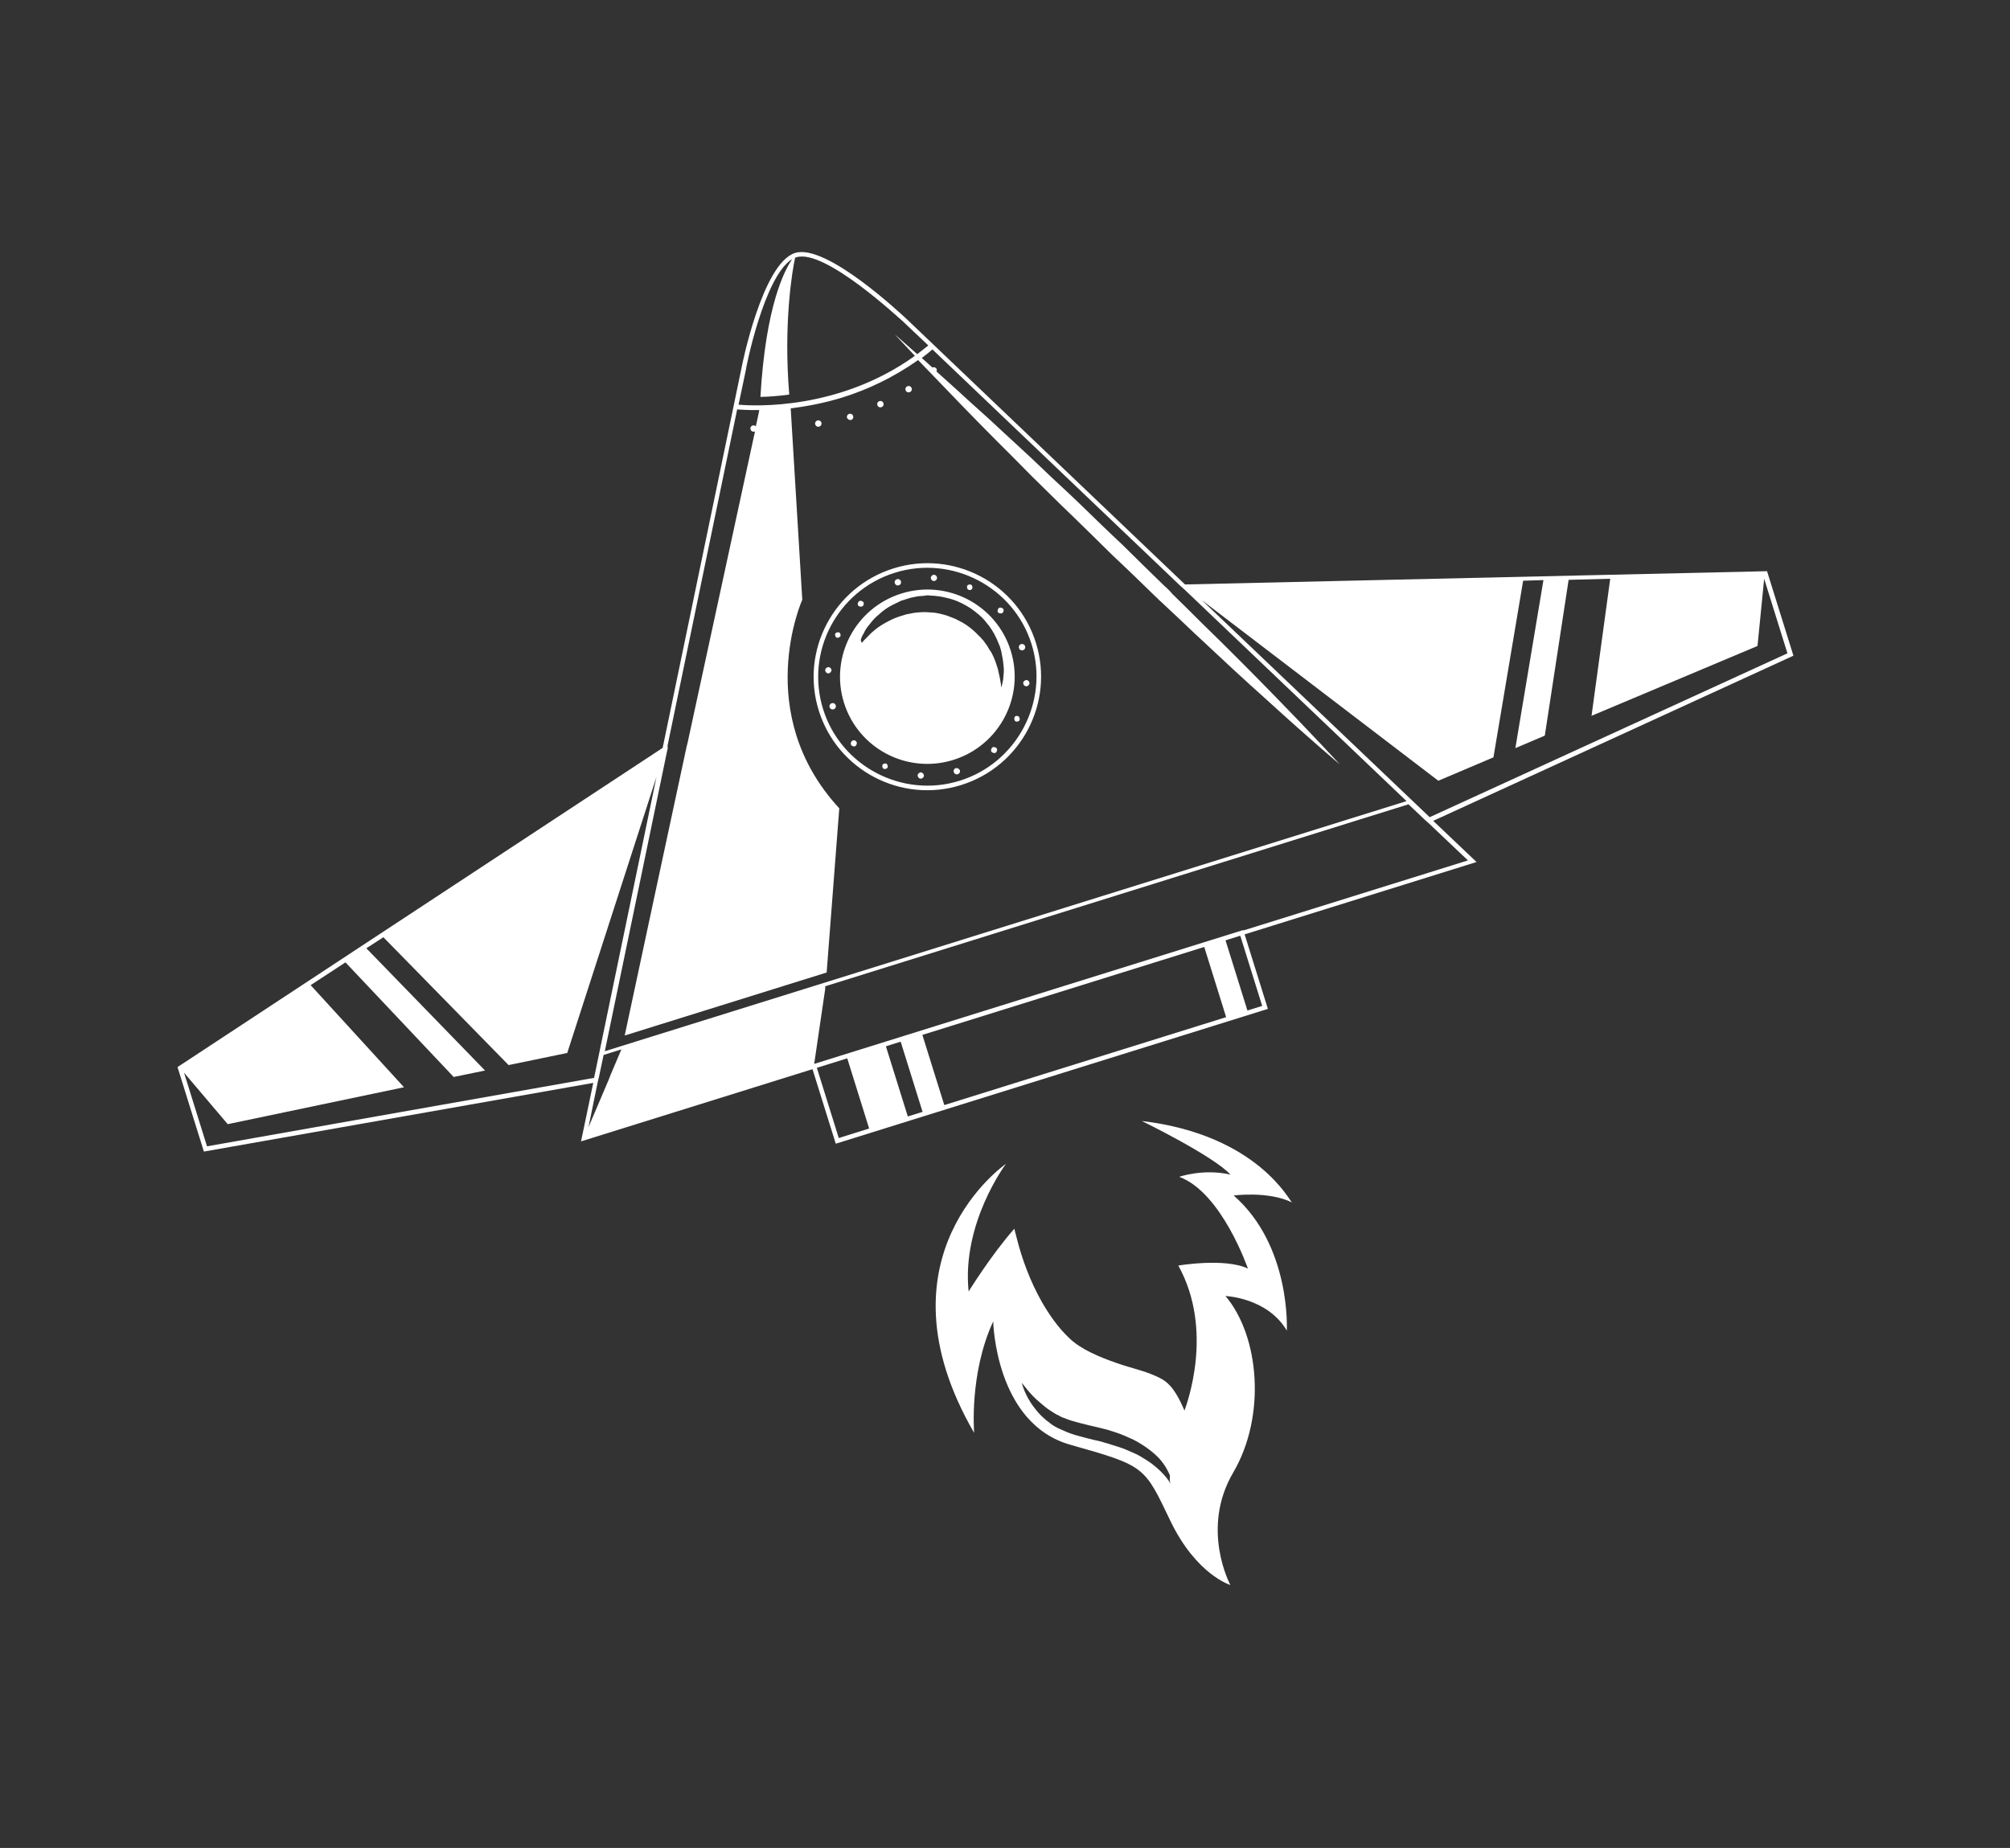 <svg width="373" height="343" viewBox="0 0 373 343" fill="none" xmlns="http://www.w3.org/2000/svg">
<rect x="0" y="0" width="373" height="343" fill="#333333" stroke="none"/>
<g clip-path="url(#clip0_10_66)">
<path d="M327.915 106.02L219.901 108.482L168.024 59.005C167.42 58.488 153.349 45.139 147.547 46.949C141.502 48.835 137.681 67.767 137.56 68.512L122.971 138.816L32.942 198.064L37.836 213.747L110.093 200.997L107.821 211.855L150.778 198.451L155.094 212.284L235.285 187.262L230.968 173.429L274.006 159.999L265.962 152.359L332.809 121.704L327.915 106.02ZM331.777 121.231L265.308 151.68L223.019 111.392L266.911 144.914L277.142 140.574L282.653 107.787L286.421 107.671L281.208 138.864L286.673 136.541L291.093 107.625L298.813 107.423L295.343 132.864L326.144 119.9L327.379 107.423L331.696 121.256L331.777 121.231ZM230.717 172.624L151.091 197.471L153.129 183.595L153.14 183.063L251.706 152.306L252.19 152.155L252.673 152.005L261.377 149.289L264.39 152.144L264.758 152.47L265.125 152.796L272.41 159.702L230.742 172.704L230.717 172.624ZM234.228 186.708L231.488 187.563L227.423 174.535L230.162 173.68L234.228 186.708ZM34.15 199.099L42.262 208.659L74.97 201.807L57.646 182.853L64.111 178.629L84.191 199.899L90.009 198.702L67.981 176.01L71.146 173.963L94.381 197.691L105.265 195.442L121.822 144.205L110.245 200.066L38.416 212.771L34.15 199.099ZM123.888 138.353L136.797 75.987C137.436 76.052 138.876 76.132 140.906 76.117C140.814 76.675 140.582 77.63 140.258 79.143C140.128 79.007 139.916 78.897 139.674 78.972C139.352 79.073 139.185 79.39 139.285 79.711C139.385 80.033 139.703 80.199 140.025 80.098L140.106 80.073C138.163 89.152 133.287 111.503 127.61 137.81C127.579 137.996 127.524 138.101 127.494 138.287C127.463 138.473 127.408 138.579 127.377 138.765C123.699 155.887 119.698 174.523 115.928 192.203L121.57 190.443L122.053 190.292L122.537 190.141L153.404 180.509L155.746 150.035C139.439 132.353 148.881 111.314 148.881 111.314L146.732 75.799C149.623 75.427 152.891 74.848 156.357 73.766C160.871 72.358 165.666 70.156 170.378 66.832C172.471 69.003 175.216 71.853 178.486 75.246C180.317 77.146 182.385 79.236 184.583 81.463C186.756 83.609 189.085 85.971 191.415 88.334C193.824 90.671 196.284 93.169 198.799 95.561C201.34 98.034 203.881 100.507 206.446 103.06C209.067 105.508 211.608 107.98 214.148 110.453C214.384 110.644 214.54 110.861 214.776 111.051C214.908 111.187 215.013 111.242 215.038 111.323C215.169 111.459 215.275 111.514 215.405 111.65C217.529 113.635 219.652 115.62 221.669 117.55C226.543 122.119 231.157 126.416 235.197 130.01C243.115 137.247 248.629 141.881 248.629 141.881C248.629 141.881 243.796 136.593 236.26 128.883C232.493 125.028 228.096 120.575 223.277 115.901C221.471 114.081 219.559 112.207 217.648 110.332C217.517 110.196 217.411 110.141 217.361 109.98C217.255 109.925 217.124 109.789 217.099 109.709C216.707 109.302 216.34 108.975 215.973 108.648C213.432 106.175 210.892 103.702 208.326 101.149C205.705 98.702 203.164 96.229 200.624 93.756C198.083 91.283 195.513 88.996 193.103 86.659C190.693 84.322 188.254 82.171 186 80.05C183.745 77.929 181.543 75.969 179.575 74.2C177.453 72.215 175.51 70.526 173.78 68.948C173.835 68.842 173.866 68.656 173.841 68.576C173.74 68.254 173.423 68.088 173.101 68.189C173.02 68.214 173.02 68.214 173.02 68.214C172.286 67.56 171.657 66.962 171.053 66.445C171.703 65.977 172.409 65.404 173.033 64.856L219.119 108.814L219.487 109.14L219.854 109.467L261.015 148.696L252.231 151.437L251.747 151.588L251.102 151.789L122.152 192.026L121.669 192.177L121.185 192.328L112.239 195.12L123.786 139.444L123.902 138.967L123.888 138.353ZM147.016 48.086C145.615 50.111 142.094 56.682 141.114 73.669C142.61 73.643 144.428 73.517 146.463 73.235C145.363 60.075 147.029 50.111 147.556 47.829C147.637 47.804 147.717 47.779 147.798 47.753C153.117 46.094 167.293 59.498 167.505 59.609L172.274 64.122C171.569 64.695 170.918 65.163 170.213 65.736C167.642 63.449 166.067 62.087 166.067 62.087C166.067 62.087 167.4 63.525 169.779 66.048C155.695 76.18 139.879 75.378 137.055 75.112L138.411 68.687C138.36 68.526 141.801 51.213 147.016 48.086ZM111.041 200.348L111.157 199.87L112.012 195.809L115.316 194.778L113.327 199.457L113.131 199.96L112.934 200.463L109.209 209.215L110.924 200.825L111.041 200.348ZM151.584 198.2L157.225 196.439L161.29 209.468L155.65 211.228L151.584 198.2ZM164.398 194.201L167.139 193.346L171.204 206.374L168.463 207.23L164.398 194.201ZM171.168 192.089L223.474 175.767L227.539 188.796L175.233 205.117L171.168 192.089Z" fill="white"/>
<path d="M211.884 208.067C211.884 208.067 225.13 214.524 228.345 218.022C223.296 216.862 218.832 218.431 218.832 218.431C226.73 221.35 231.576 235.461 231.576 235.461C227.318 233.435 218.665 234.9 218.665 234.9C225.365 247.018 220.18 260.728 219.811 261.813C218.916 259.798 217.767 257.245 215.708 256.033C213.121 254.546 210.035 254.009 207.146 252.968C204.07 251.898 200.522 250.446 198.349 248.3C196.331 246.37 194.723 244.048 193.38 241.731C191.214 237.905 189.667 233.799 188.629 229.621C188.478 229.138 188.383 228.551 188.232 228.068C183.917 232.945 179.751 239.717 179.751 239.717C178.429 226.979 186.684 216.019 186.684 216.019C186.684 216.019 161.78 233.145 180.776 265.963C180.776 265.963 179.821 254.963 184.313 245.266C184.313 245.266 184.656 264.222 198.62 268.162C212.584 272.1 212.343 272.175 217.162 282.233C221.981 292.292 228.324 294.196 228.324 294.196C228.324 294.196 222.685 283.776 228.873 273.283C234.982 262.817 233.729 248.028 227.416 240.554C227.416 240.554 235.205 240.858 238.795 246.976C238.795 246.976 239.641 231.267 228.936 221.898C228.936 221.898 235.387 221.032 239.776 223.193C239.428 223.214 233.564 210.657 211.884 208.067ZM217.144 275.09C217.22 275.332 217.245 275.412 217.245 275.412C217.245 275.412 217.22 275.332 217.063 275.116C216.907 274.899 216.727 274.602 216.44 274.251C215.866 273.547 214.951 272.597 213.794 271.722C213.216 271.286 212.451 270.819 211.686 270.351C210.921 269.884 210.02 269.547 209.093 269.13C208.167 268.713 207.105 268.426 206.123 268.115C205.62 267.919 205.061 267.828 204.557 267.632C204.079 267.517 203.496 267.346 202.937 267.256C201.875 266.969 200.731 266.708 199.563 266.366C198.396 266.025 197.364 265.552 196.333 265.08C195.804 264.804 195.381 264.583 194.908 264.201C194.671 264.009 194.541 263.874 194.329 263.763C194.093 263.573 193.962 263.437 193.726 263.245C192.991 262.593 192.443 261.969 191.975 261.321C190.959 260.049 190.421 258.893 190.065 258.033C189.709 257.173 189.638 256.666 189.638 256.666C189.638 256.666 189.95 257.098 190.524 257.802C191.096 258.505 191.932 259.481 193.114 260.436C193.718 260.954 194.321 261.471 195.086 261.939C195.298 262.049 195.429 262.185 195.641 262.295C195.851 262.406 196.088 262.597 196.274 262.627C196.697 262.848 197.039 263.095 197.517 263.21C198.444 263.627 199.4 263.858 200.462 264.145C201.525 264.431 202.667 264.692 203.81 264.953C204.394 265.124 204.953 265.214 205.537 265.385C206.121 265.556 206.624 265.752 207.208 265.923C208.296 266.289 209.327 266.762 210.359 267.234C212.262 268.229 213.867 269.405 215.044 270.626C216.115 271.793 216.758 273.005 217.115 273.863C217.049 274.502 217.069 274.849 217.144 275.09Z" fill="white"/>
<path d="M178.366 145.713C189.487 142.243 195.703 130.418 192.239 119.32C188.776 108.221 176.938 102.03 165.817 105.5C154.695 108.97 148.479 120.795 151.943 131.894C155.406 142.993 167.243 149.184 178.366 145.713ZM166.068 106.304C176.706 102.985 188.121 108.955 191.434 119.571C194.746 130.187 188.753 141.589 178.114 144.909C167.475 148.229 156.061 142.259 152.748 131.642C149.436 121.026 155.349 109.649 166.068 106.304Z" fill="white"/>
<path d="M176.91 141.049C185.453 138.383 190.225 129.304 187.565 120.778C184.904 112.253 175.816 107.499 167.273 110.165C158.729 112.831 153.957 121.91 156.617 130.435C159.277 138.96 168.366 143.714 176.91 141.049ZM159.761 118.687C159.846 118.395 159.989 117.998 160.291 117.55C160.488 117.048 160.846 116.495 161.365 115.892C161.803 115.313 162.378 114.604 163.165 114.006C163.845 113.352 164.711 112.729 165.709 112.241C166.167 112.01 166.788 111.728 167.246 111.497C167.81 111.321 168.374 111.145 169.019 110.944C169.608 110.848 170.253 110.647 170.867 110.632C171.215 110.611 171.482 110.617 171.804 110.516C172.152 110.496 172.419 110.501 172.791 110.561C173.406 110.546 174.07 110.691 174.71 110.756C175.374 110.902 176.038 111.048 176.622 111.219C177.896 111.616 179.058 112.224 180.166 112.937C181.192 113.676 182.244 114.495 182.998 115.496C183.154 115.712 183.416 115.983 183.571 116.199C183.727 116.416 183.908 116.712 184.064 116.928C184.401 117.441 184.633 117.898 184.888 118.436C185.119 118.894 185.295 119.457 185.552 119.994C185.702 120.477 185.828 120.879 185.897 121.387C186.118 122.377 186.208 123.232 186.272 124.006C186.337 124.78 186.191 125.443 186.18 125.976C185.997 127.092 185.801 127.595 185.801 127.595C185.801 127.595 185.751 127.434 185.756 127.168C185.762 126.901 185.636 126.499 185.566 125.991C185.495 125.484 185.32 124.921 185.175 124.172C184.974 123.528 184.723 122.724 184.416 122.026C184.21 121.648 184.06 121.166 183.773 120.814C183.486 120.462 183.361 120.06 183.074 119.708C182.788 119.356 182.556 118.899 182.189 118.572C182.033 118.356 181.903 118.22 181.666 118.03C181.511 117.813 181.299 117.703 181.143 117.487C180.383 116.753 179.568 116.125 178.697 115.602C178.275 115.381 177.747 115.104 177.324 114.883C176.82 114.687 176.317 114.491 175.814 114.295C174.832 113.984 173.77 113.697 172.702 113.678C171.69 113.552 170.567 113.638 169.631 113.753C169.122 113.824 168.638 113.975 168.21 114.02C167.646 114.196 167.243 114.322 166.84 114.448C165.953 114.725 165.118 115.162 164.361 115.574C162.85 116.399 161.736 117.364 161.081 118.098C160.753 118.465 160.401 118.752 160.209 118.988C160.017 119.225 159.962 119.33 159.962 119.33C159.962 119.33 159.675 118.978 159.761 118.687Z" fill="white"/>
<path d="M166.796 108.637C167.118 108.536 167.285 108.219 167.185 107.897C167.084 107.576 166.766 107.41 166.445 107.51C166.122 107.611 165.956 107.928 166.056 108.25C166.157 108.571 166.473 108.737 166.796 108.637Z" fill="white"/>
<path d="M189.836 120.687C190.158 120.587 190.324 120.27 190.224 119.948C190.124 119.627 189.807 119.461 189.484 119.561C189.163 119.662 188.996 119.978 189.097 120.3C189.197 120.622 189.514 120.788 189.836 120.687Z" fill="white"/>
<path d="M177.387 142.577C177.064 142.677 176.898 142.994 176.998 143.316C177.099 143.638 177.416 143.804 177.738 143.703C178.06 143.603 178.227 143.285 178.127 142.964C177.945 142.667 177.628 142.501 177.387 142.577Z" fill="white"/>
<path d="M154.346 130.526C154.024 130.627 153.857 130.943 153.958 131.265C154.058 131.587 154.375 131.753 154.698 131.652C155.019 131.552 155.186 131.235 155.086 130.913C154.986 130.591 154.668 130.426 154.346 130.526Z" fill="white"/>
<path d="M173.272 107.851C173.539 107.856 173.836 107.675 173.897 107.303C173.902 107.037 173.722 106.74 173.349 106.68C173.082 106.675 172.785 106.856 172.724 107.228C172.744 107.575 173.005 107.846 173.272 107.851Z" fill="white"/>
<path d="M189.876 126.765C189.87 127.031 190.051 127.328 190.423 127.388C190.691 127.393 190.987 127.212 191.048 126.84C191.053 126.574 190.873 126.277 190.5 126.217C190.153 126.237 189.881 126.498 189.876 126.765Z" fill="white"/>
<path d="M170.91 143.362C170.643 143.357 170.346 143.538 170.285 143.91C170.28 144.176 170.46 144.473 170.833 144.534C171.1 144.538 171.397 144.358 171.458 143.985C171.438 143.639 171.176 143.367 170.91 143.362Z" fill="white"/>
<path d="M154.307 124.448C154.312 124.182 154.131 123.885 153.759 123.825C153.492 123.82 153.194 124.001 153.133 124.373C153.129 124.64 153.309 124.936 153.682 124.996C154.029 124.977 154.221 124.74 154.307 124.448Z" fill="white"/>
<path d="M180.426 109.238C180.512 108.946 180.411 108.624 180.2 108.514C179.908 108.428 179.586 108.529 179.475 108.74C179.389 109.031 179.49 109.353 179.701 109.464C179.912 109.575 180.26 109.554 180.426 109.238Z" fill="white"/>
<path d="M188.252 133.185C188.166 133.476 188.267 133.798 188.478 133.908C188.77 133.994 189.093 133.893 189.204 133.682C189.29 133.39 189.189 133.069 188.978 132.958C188.661 132.792 188.338 132.893 188.252 133.185Z" fill="white"/>
<path d="M163.756 141.976C163.67 142.267 163.77 142.589 163.982 142.7C164.274 142.785 164.596 142.684 164.707 142.473C164.792 142.182 164.692 141.86 164.482 141.749C164.27 141.639 163.867 141.765 163.756 141.976Z" fill="white"/>
<path d="M155.955 118.109C156.041 117.818 155.94 117.496 155.729 117.385C155.437 117.3 155.114 117.401 155.003 117.612C154.892 117.823 155.018 118.225 155.229 118.336C155.441 118.446 155.763 118.345 155.955 118.109Z" fill="white"/>
<path d="M186.077 113.741C186.268 113.504 186.329 113.132 186.092 112.941C185.856 112.75 185.484 112.69 185.292 112.926C185.1 113.163 185.039 113.535 185.276 113.726C185.513 113.917 185.86 113.896 186.077 113.741Z" fill="white"/>
<path d="M184.083 138.81C183.891 139.047 183.83 139.419 184.066 139.61C184.303 139.801 184.676 139.861 184.867 139.625C185.058 139.388 185.119 139.016 184.883 138.825C184.646 138.635 184.274 138.574 184.083 138.81Z" fill="white"/>
<path d="M158.05 137.578C157.859 137.814 157.798 138.187 158.034 138.377C158.27 138.569 158.643 138.629 158.834 138.393C159.027 138.156 159.087 137.784 158.851 137.593C158.694 137.377 158.323 137.317 158.05 137.578Z" fill="white"/>
<path d="M160.125 112.483C160.316 112.247 160.377 111.875 160.141 111.684C159.904 111.493 159.531 111.433 159.34 111.669C159.149 111.905 159.088 112.277 159.324 112.468C159.561 112.659 159.908 112.639 160.125 112.483Z" fill="white"/>
<path d="M152.031 79.176C152.353 79.076 152.52 78.759 152.42 78.437C152.319 78.115 152.002 77.95 151.68 78.05C151.357 78.151 151.191 78.468 151.291 78.789C151.392 79.111 151.709 79.277 152.031 79.176Z" fill="white"/>
<path d="M157.929 77.954C158.252 77.853 158.418 77.536 158.317 77.215C158.217 76.893 157.9 76.727 157.577 76.828C157.255 76.928 157.089 77.245 157.189 77.567C157.37 77.863 157.687 78.029 157.929 77.954Z" fill="white"/>
<path d="M163.556 75.58C163.878 75.48 164.045 75.163 163.945 74.841C163.844 74.519 163.527 74.353 163.205 74.454C162.882 74.555 162.716 74.871 162.816 75.193C162.917 75.515 163.234 75.681 163.556 75.58Z" fill="white"/>
<path d="M168.791 72.799C169.113 72.698 169.279 72.382 169.179 72.06C169.079 71.739 168.762 71.573 168.439 71.673C168.117 71.774 167.95 72.091 168.051 72.412C168.151 72.734 168.468 72.9 168.791 72.799Z" fill="white"/>
</g>
<defs>
<clipPath id="clip0_10_66">
<rect width="309" height="261" fill="white" transform="translate(0.141 92.946) rotate(-17.33)"/>
</clipPath>
</defs>
</svg>
